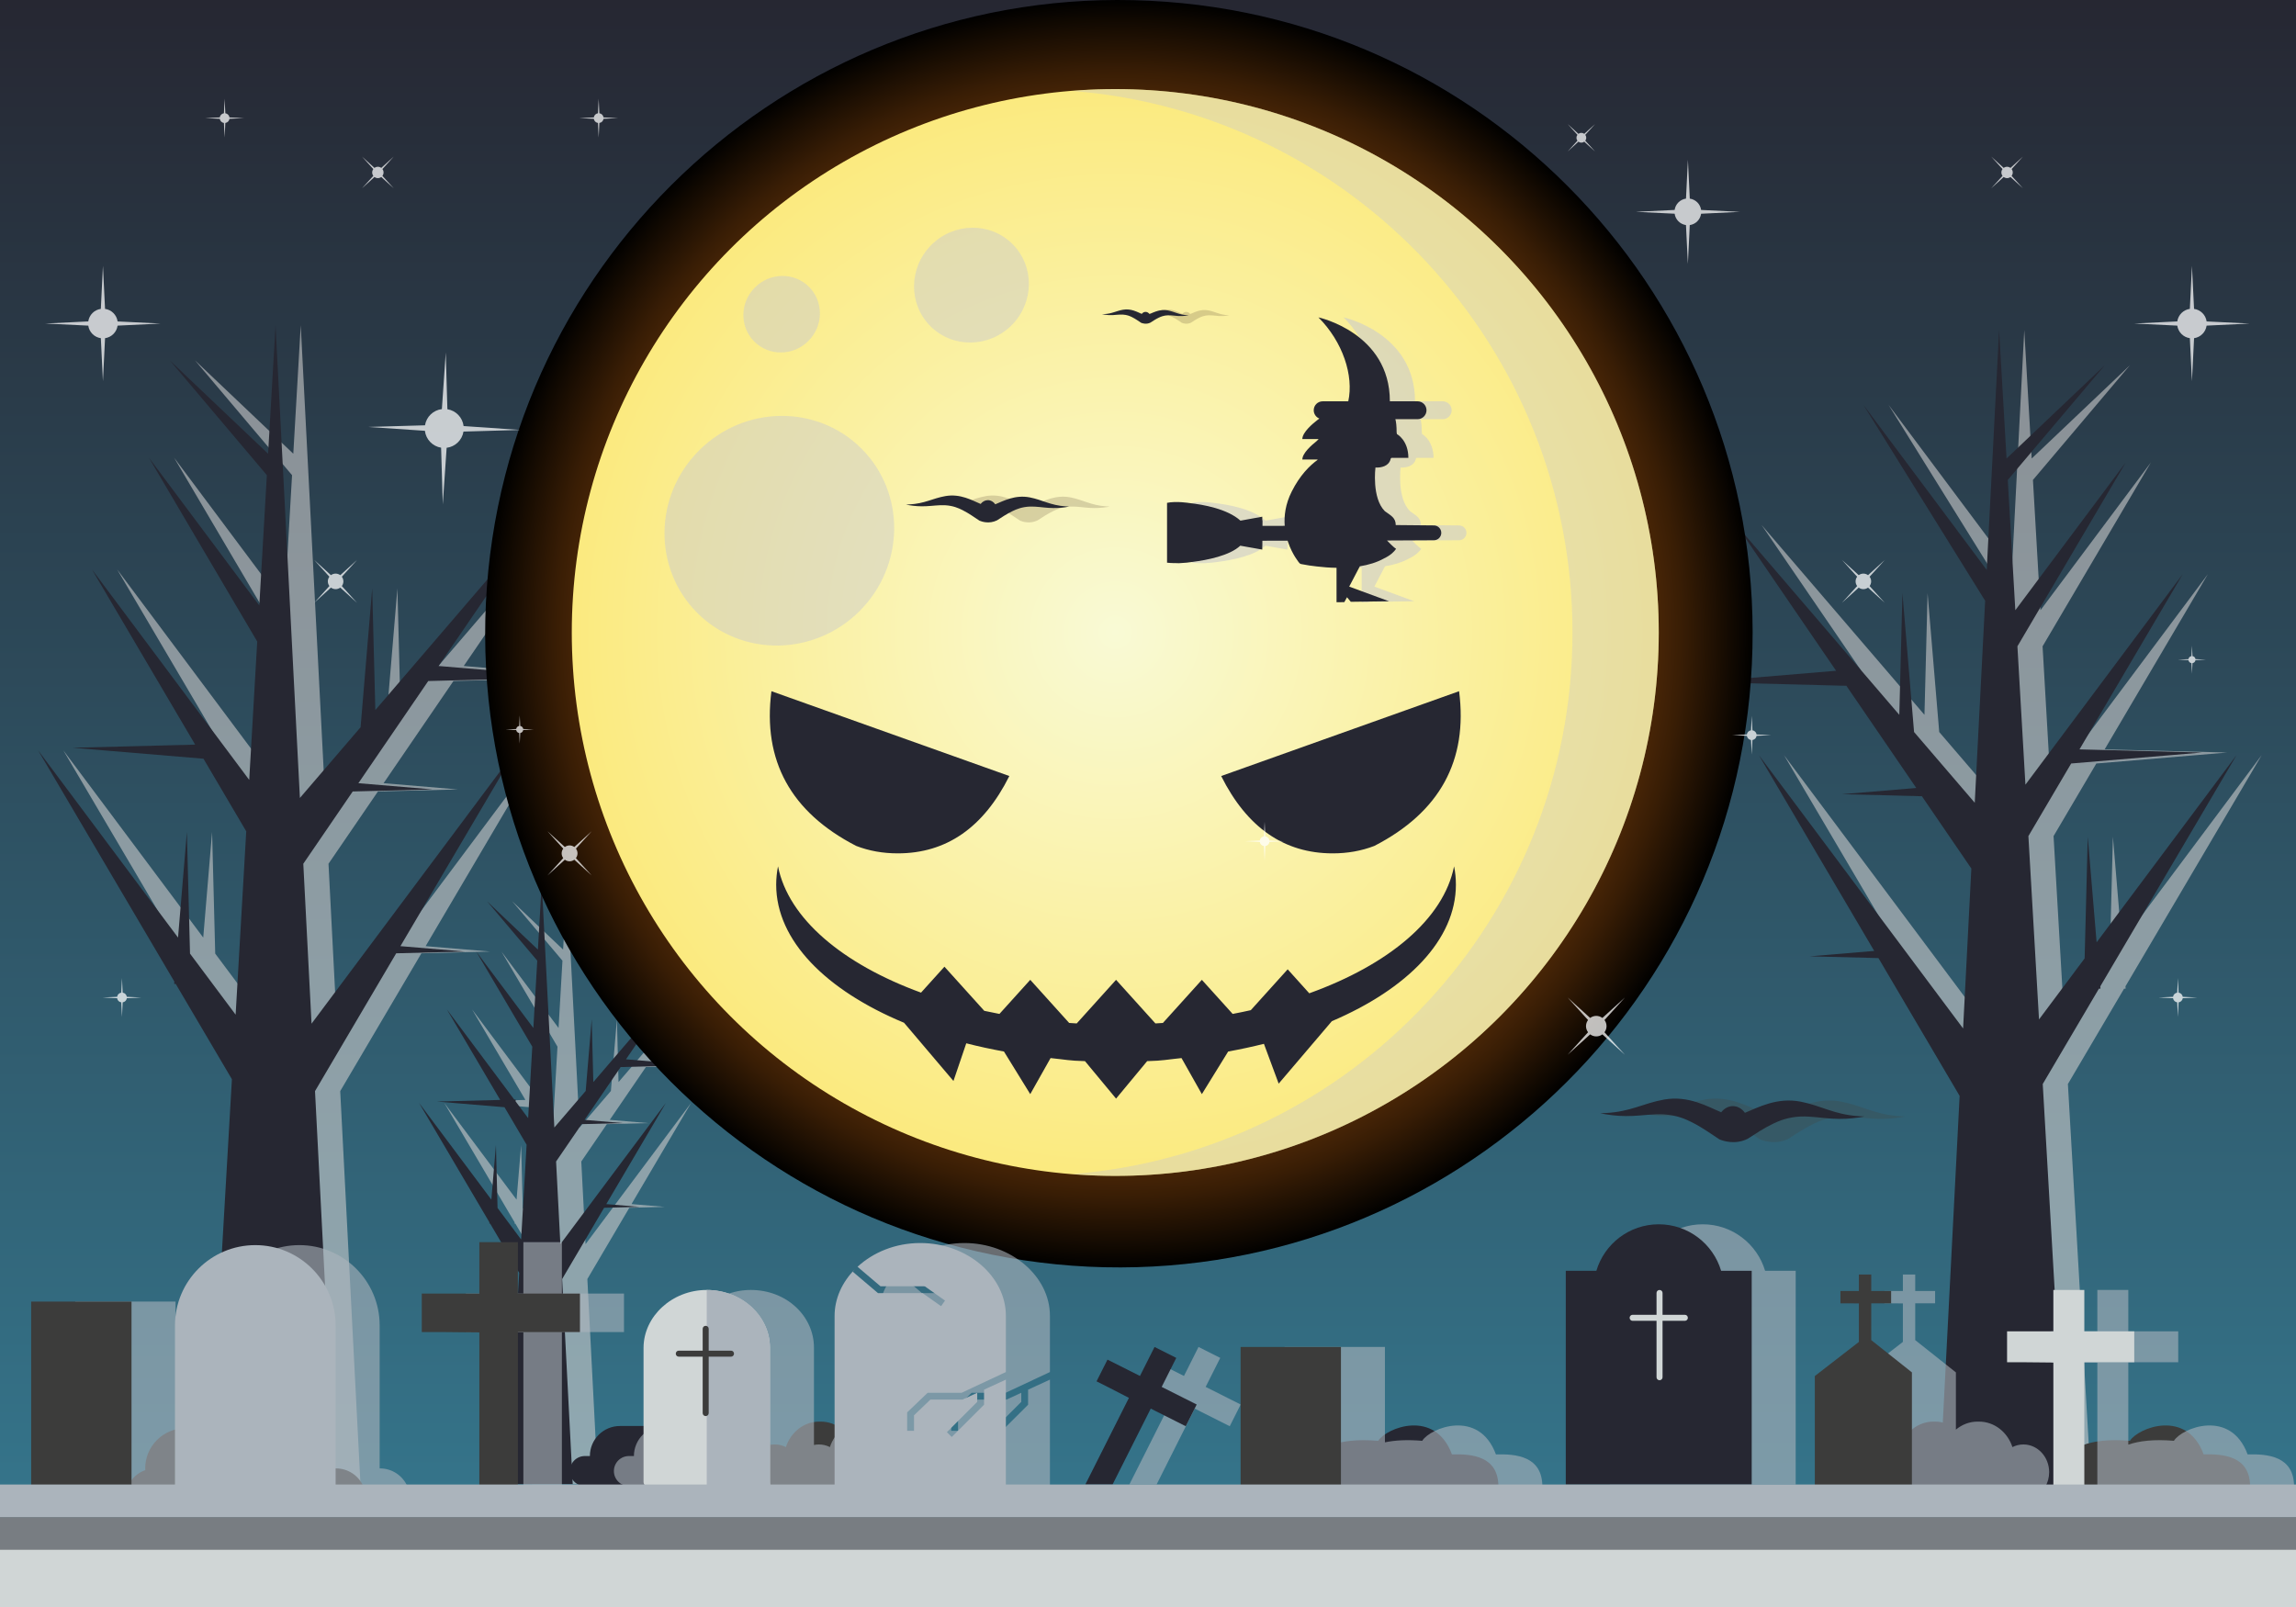 <?xml version="1.0" encoding="utf-8"?>
<!-- Generator: Adobe Illustrator 16.0.0, SVG Export Plug-In . SVG Version: 6.00 Build 0)  -->
<!DOCTYPE svg PUBLIC "-//W3C//DTD SVG 1.1//EN" "http://www.w3.org/Graphics/SVG/1.1/DTD/svg11.dtd">
<svg version="1.1" id="items_1_" xmlns="http://www.w3.org/2000/svg" xmlns:xlink="http://www.w3.org/1999/xlink" x="0px" y="0px"
	 width="335.986px" height="235.19px" viewBox="0 0 335.986 235.19" enable-background="new 0 0 335.986 235.19"
	 xml:space="preserve">
<rect x="0" y="0" width="335.986" height="235.19" fill="#808080" stroke="none"/>
<linearGradient id="sky_1_" gradientUnits="userSpaceOnUse" x1="167.994" y1="235.19" x2="167.994" y2="4.882812e-04">
	<stop  offset="0" style="stop-color:#367A91"/>
	<stop  offset="1" style="stop-color:#262732"/>
</linearGradient>
<rect id="sky" fill="url(#sky_1_)" width="335.986" height="235.19"/>
<g id="tree_shadows" opacity="0.6">
	<polygon fill="#CCCCCC" points="71.723,139.263 62.284,138.472 79.167,109.812 49.278,149.818 48.071,126.412 55.304,115.835 
		67.001,115.535 56.131,114.624 66.356,99.67 87.605,99.123 67.861,97.47 82.454,76.126 58.613,103.918 58.155,86.111 
		56.453,106.436 47.574,116.785 46.544,96.796 46.455,95.059 44.009,47.592 42.92,66.404 28.538,52.743 42.738,69.541 
		41.635,88.609 25.474,66.979 41.329,93.892 40.157,114.142 36.61,109.393 36.222,108.875 17.139,83.331 32.246,108.975 
		14.325,109.438 33.462,111.041 39.722,121.667 38.169,148.5 31.494,139.565 31.036,121.757 29.741,137.219 9.264,109.812 
		29.201,143.656 29.173,143.993 29.404,143.999 37.624,157.95 34.161,217.774 52.779,217.774 49.786,159.688 61.666,139.52 	"/>
	<polygon fill="#CCCCCC" points="330.967,110.512 310.489,137.918 309.194,122.456 308.736,140.265 302.061,149.199 
		300.508,122.366 306.768,111.74 325.904,110.137 307.984,109.674 323.091,84.03 304.008,109.574 303.62,110.092 300.072,114.841 
		298.901,94.591 314.756,67.678 298.595,89.308 297.492,70.24 311.692,53.442 297.31,67.104 296.221,48.292 294.411,83.411 
		276.354,59.241 294.179,87.921 293.775,95.758 293.686,97.496 292.656,117.484 283.777,107.135 282.074,86.811 281.617,104.618 
		257.776,76.825 272.369,98.169 252.625,99.822 273.874,100.369 284.1,115.323 273.229,116.234 284.926,116.534 292.159,127.111 
		290.952,150.518 261.062,110.512 277.946,139.171 268.508,139.962 278.564,140.219 290.444,160.387 287.451,218.474 
		306.068,218.474 302.606,158.649 310.826,144.698 311.057,144.692 311.029,144.355 	"/>
	<polygon fill="#CCCCCC" points="105.497,155.886 95.292,155.032 102.834,144 90.513,158.365 90.276,149.161 89.396,159.666 
		84.807,165.015 84.275,154.684 84.229,153.785 82.965,129.254 82.402,138.976 74.969,131.915 82.308,140.597 81.738,150.451 
		73.385,139.273 81.58,153.184 80.975,163.647 79.141,161.194 79.148,160.921 78.94,160.926 69.078,147.725 76.885,160.978 
		67.624,161.217 77.514,162.045 80.75,167.537 79.947,181.405 76.497,176.787 76.26,167.584 75.591,175.574 65.008,161.41 
		75.312,178.901 75.297,179.076 75.417,179.079 79.665,186.289 77.875,217.208 87.498,217.208 85.951,187.188 92.091,176.764 
		97.288,176.631 92.41,176.223 101.136,161.41 85.688,182.086 85.064,169.989 88.802,164.523 94.848,164.368 89.229,163.896 
		94.515,156.169 	"/>
</g>
<polygon id="dead_tree_2_" fill="#262732" points="42.767,95.059 40.321,47.592 39.232,66.404 24.85,52.743 39.05,69.541 
	37.947,88.609 21.786,66.979 37.641,93.892 36.469,114.142 32.922,109.393 32.534,108.875 13.451,83.331 28.558,108.975 
	10.637,109.438 29.774,111.041 36.034,121.667 34.481,148.5 27.806,139.565 27.348,121.757 26.053,137.219 5.576,109.812 
	25.513,143.656 25.485,143.993 25.716,143.999 33.936,157.95 30.473,217.774 49.091,217.774 46.098,159.688 57.978,139.52 
	68.035,139.263 58.596,138.472 75.479,109.812 45.59,149.818 44.383,126.412 51.616,115.835 63.313,115.535 52.443,114.624 
	62.668,99.67 83.917,99.123 64.173,97.47 78.766,76.126 54.925,103.918 54.467,86.111 52.765,106.436 43.886,116.785 42.856,96.796 
	"/>
<polygon id="dead_tree_1_" fill="#262732" points="327.285,110.512 306.808,137.918 305.513,122.456 305.055,140.265 
	298.379,149.199 296.826,122.366 303.086,111.74 322.223,110.137 304.303,109.674 319.409,84.03 300.326,109.574 299.938,110.092 
	296.391,114.841 295.22,94.591 311.074,67.678 294.913,89.308 293.811,70.24 308.011,53.442 293.628,67.104 292.539,48.292 
	290.729,83.411 272.673,59.241 290.497,87.921 290.094,95.758 290.004,97.496 288.975,117.484 280.096,107.135 278.393,86.811 
	277.936,104.618 254.095,76.825 268.688,98.169 248.943,99.822 270.192,100.369 280.418,115.323 269.547,116.234 281.244,116.534 
	288.478,127.111 287.271,150.518 257.381,110.512 274.265,139.171 264.826,139.962 274.883,140.219 286.763,160.387 283.77,218.474 
	302.387,218.474 298.925,158.649 307.145,144.698 307.375,144.692 307.348,144.355 "/>
<polygon id="dead_tree" fill="#262732" points="80.541,153.785 79.277,129.254 78.714,138.976 71.281,131.915 78.62,140.597 
	78.05,150.451 69.697,139.273 77.892,153.184 77.287,163.647 75.453,161.194 75.46,160.921 75.252,160.926 65.39,147.725 
	73.197,160.978 63.936,161.217 73.826,162.045 77.062,167.537 76.259,181.405 72.809,176.787 72.572,167.584 71.903,175.574 
	61.32,161.41 71.624,178.901 71.609,179.076 71.729,179.079 75.977,186.289 74.188,217.208 83.81,217.208 82.263,187.188 
	88.403,176.764 93.6,176.631 88.722,176.223 97.448,161.41 82,182.086 81.376,169.989 85.114,164.523 91.16,164.368 85.542,163.896 
	90.827,156.169 101.809,155.886 91.604,155.032 99.146,144 86.825,158.365 86.588,149.161 85.708,159.666 81.119,165.015 
	80.587,154.684 "/>
<g id="moon">
	<g>
		
			<radialGradient id="SVGID_1_" cx="108.432" cy="154.186" r="92.865" gradientTransform="matrix(0.999 0.049 -0.049 0.999 62.94 -66.535)" gradientUnits="userSpaceOnUse">
			<stop  offset="0.215" style="stop-color:#AF5B11"/>
			<stop  offset="0.372" style="stop-color:#AC5911"/>
			<stop  offset="0.492" style="stop-color:#A25410"/>
			<stop  offset="0.599" style="stop-color:#924C0E"/>
			<stop  offset="0.7" style="stop-color:#7B400C"/>
			<stop  offset="0.796" style="stop-color:#5D3009"/>
			<stop  offset="0.888" style="stop-color:#381D05"/>
			<stop  offset="0.975" style="stop-color:#0D0701"/>
			<stop  offset="1" style="stop-color:#000000"/>
		</radialGradient>
		<path fill="url(#SVGID_1_)" d="M256.359,97.241c-2.456,51.152-45.984,90.598-97.117,88.141
			c-51.153-2.491-90.613-45.989-88.136-97.162c2.519-51.163,46.005-90.624,97.148-88.106
			C219.427,2.596,258.866,46.088,256.359,97.241z"/>
		<radialGradient id="SVGID_2_" cx="163.203" cy="92.567" r="79.53" gradientUnits="userSpaceOnUse">
			<stop  offset="0" style="stop-color:#F9FAD5"/>
			<stop  offset="1" style="stop-color:#FBEA7F"/>
		</radialGradient>
		<circle fill="url(#SVGID_2_)" cx="163.203" cy="92.567" r="79.531"/>
		<path opacity="0.4" fill="#CCCCCC" d="M163.203,13.037c-2.127,0-4.227,0.108-6.312,0.272c40.97,3.22,73.219,37.462,73.219,79.258
			c0,41.797-32.249,76.038-73.219,79.258c2.085,0.164,4.185,0.272,6.312,0.272c43.924,0,79.531-35.606,79.531-79.53
			C242.733,48.645,207.127,13.037,163.203,13.037z"/>
		<g opacity="0.5">
			
				<ellipse transform="matrix(0.707 -0.707 0.707 0.707 0.989 94.356)" fill="#CCCCCC" cx="114.402" cy="45.985" rx="5.664" ry="5.538"/>
			
				<ellipse transform="matrix(0.707 -0.707 0.707 0.707 12.151 112.755)" fill="#CCCCCC" cx="142.174" cy="41.711" rx="8.498" ry="8.309"/>
			<path fill="#CCCCCC" d="M125.792,89.424c-6.634,6.633-17.28,6.755-23.766,0.27c-6.487-6.487-6.366-17.135,0.268-23.768
				c6.638-6.639,17.282-6.756,23.769-0.27C132.549,72.144,132.427,82.787,125.792,89.424z"/>
		</g>
	</g>
	<path fill="#262732" d="M112.888,101.16l34.814,12.414c-3.77,7.544-9.218,11.318-16.321,11.318c-2.175,0-4.208-0.359-6.098-1.093
		C115.721,118.869,111.576,111.326,112.888,101.16z"/>
	<path fill="#262732" d="M201.121,123.8c-1.889,0.733-3.922,1.093-6.098,1.093c-7.102,0-12.551-3.774-16.32-11.318l34.814-12.414
		C214.83,111.326,210.686,118.869,201.121,123.8z"/>
	<path fill="#262732" d="M213.049,129.476c0-0.908-0.086-1.804-0.266-2.688c-1.527,7.702-9.559,14.398-21.191,18.584l-3.16-3.51
		l-5.397,5.98c-0.872,0.197-1.756,0.379-2.655,0.548l-4.506-4.989l-5.701,6.312c-0.361,0.028-0.729,0.046-1.096,0.069l-5.758-6.381
		l-5.757,6.381c-0.372-0.023-0.739-0.041-1.106-0.069l-5.694-6.312l-4.508,4.989c-0.75-0.141-1.491-0.294-2.222-0.453l-5.826-6.458
		l-3.428,3.796c-11.483-4.192-19.407-10.843-20.929-18.487c-0.171,0.885-0.266,1.78-0.266,2.688c0,8.181,7.31,15.471,18.71,20.208
		l7.23,8.523l1.875-5.516c1.782,0.457,3.626,0.854,5.515,1.201l3.848,6.237l2.974-5.276c2.287,0.232,2.649,0.386,5.034,0.447
		l4.55,5.485l4.55-5.485c2.384-0.062,2.741-0.215,5.028-0.447l2.977,5.276l3.85-6.237c1.793-0.326,3.541-0.7,5.232-1.125
		l2.158,5.825l7.78-9.138C205.982,144.714,213.049,137.525,213.049,129.476z"/>
</g>
<g id="bush">
	<path fill="#262732" d="M109.76,208.701H90.716c-2.427,0-4.395,1.968-4.395,4.395h-0.733c-1.213,0-2.197,0.984-2.197,2.198
		s0.984,2.197,2.197,2.197h3.337h0.651h1.14h2.198h13.917l0,0h5.86v-2.93v-1.466v-1.465
		C112.69,210.014,111.379,208.701,109.76,208.701z"/>
	<path fill="#3C3C3B" d="M18.711,217.491H53.16c-0.695-1.52-2.213-2.584-3.995-2.584H33.002c0-3.246-2.631-5.877-5.877-5.877
		c-3.247,0-5.877,2.631-5.877,5.877c0,0.086,0.009,0.168,0.012,0.252C20.125,215.557,19.207,216.406,18.711,217.491z"/>
	<path fill="#262732" d="M190.898,217.572c0,0-1.457-7.726,10.787-6.705c1.167-1.896,8.309-4.736,10.787,1.992
		c2.915-0.086,6.795,0.237,6.795,4.713C215.242,217.572,190.898,217.572,190.898,217.572z"/>
	<path fill="#3C3C3B" d="M300.898,217.572c0,0-1.457-7.726,10.787-6.705c1.167-1.896,8.309-4.736,10.787,1.992
		c2.915-0.086,6.795,0.237,6.795,4.713C325.242,217.572,300.898,217.572,300.898,217.572z"/>
	<path fill="#3C3C3B" d="M110.181,217.569c-0.351-0.616-0.553-1.34-0.553-2.114c0-2.239,1.688-4.054,3.77-4.054
		c0.573,0,1.118,0.138,1.605,0.385c0.708-2.172,2.631-3.729,4.893-3.729h0.215c2.262,0,4.185,1.558,4.893,3.729
		c0.487-0.247,1.031-0.385,1.605-0.385c2.083,0,3.77,1.814,3.77,4.054c0,0.774-0.202,1.498-0.553,2.114H110.181z"/>
	<path fill="#262732" d="M273.23,217.569c-0.352-0.616-0.553-1.34-0.553-2.114c0-2.239,1.688-4.054,3.77-4.054
		c0.573,0,1.117,0.138,1.605,0.385c0.707-2.172,2.631-3.729,4.893-3.729h0.215c2.262,0,4.186,1.558,4.893,3.729
		c0.488-0.247,1.031-0.385,1.605-0.385c2.082,0,3.77,1.814,3.77,4.054c0,0.774-0.201,1.498-0.553,2.114H273.23z"/>
</g>
<g id="cemetery_shadow" opacity="0.6">
	<path fill="#ABB4BC" d="M55.609,214.907h-0.051v-3.294v-17.632c0-6.492-5.263-11.755-11.755-11.755
		c-6.492,0-11.755,5.263-11.755,11.755v15.255c-2.508,0.67-4.357,2.951-4.357,5.671c0,0.086,0.009,0.168,0.012,0.252
		c-0.81,0.283-1.5,0.805-2.015,1.47v-26.137H11.003v26.999h14.152h0.533h6.359h23.51h4.045
		C58.909,215.972,57.39,214.907,55.609,214.907z"/>
	<path fill="#ABB4BC" d="M218.908,212.859c-2.479-6.729-9.62-3.888-10.787-1.992c-2.252-0.188-4.037-0.078-5.457,0.224v-13.958
		h-14.686v20.358h9.343c0.007,0.052,0.013,0.081,0.013,0.081s24.344,0,28.369,0C225.703,213.097,221.823,212.773,218.908,212.859z"
		/>
	<path fill="#ABB4BC" d="M335.703,217.572c0-4.476-3.88-4.799-6.795-4.713c-2.479-6.729-9.62-3.888-10.787-1.992
		c-2.952-0.246-5.103,0.02-6.674,0.56v-12.055h7.306v-4.531h-7.306v-6.05h-4.532v6.05h-6.774v4.507v0.024h2.639l4.136,0.04v18.079
		h0.406c0.007,0.052,0.013,0.081,0.013,0.081S331.678,217.572,335.703,217.572z"/>
	<path fill="#ABB4BC" d="M296.094,211.401c-0.574,0-1.117,0.138-1.605,0.385c-0.707-2.172-2.631-3.729-4.893-3.729h-0.215
		c-1.194,0-2.287,0.442-3.164,1.173v-8.375l-5.952-4.726v-5.383h2.911v-1.807h-2.911v-2.41h-1.807v2.41h-2.699v1.797v0.01h1.052
		l1.647,0.016v5.632l-6.448,4.993v16.09h7.611c0.016,0.03,0.028,0.063,0.045,0.093h19.645c0.352-0.616,0.553-1.34,0.553-2.114
		C299.863,213.216,298.176,211.401,296.094,211.401z"/>
	<path fill="#ABB4BC" d="M141.108,181.921c-3.618,0-6.883,1.356-9.177,3.477l3.364,2.856h6.475l2.963,2.092l-0.577,0.816
		l-2.704-1.908h-6.525l-3.691-3.134l0.293-0.346c-1.839,1.866-2.955,4.256-2.955,6.825v15.914c-0.623-0.285-1.301-0.457-2.021-0.457
		h-0.215c-2.261,0-4.185,1.558-4.893,3.729c-0.487-0.247-1.032-0.385-1.605-0.385c-0.248,0-0.488,0.029-0.723,0.078
		c-0.001-0.016-0.004-0.031-0.005-0.047v-14.2c0-4.576-3.964-8.441-9.249-8.441c-5.083,0-9.249,3.88-9.249,8.474v11.437H97.16
		c-2.427,0-4.395,1.968-4.395,4.395h-0.733c-1.213,0-2.197,0.984-2.197,2.198s0.984,2.197,2.197,2.197h3.337h0.651h1.14h2.198h1.719
		h8.79h3.409h3.312c0.014,0.025,0.024,0.053,0.038,0.078h19.645c0.034-0.06,0.06-0.124,0.09-0.186h17.28v-15.471l-3.194,1.469v2.203
		l-4.73,4.723l-0.707-0.707l4.437-4.43v-1.329l-2.167,0.996h-4.684l-2.399,2.297v2.271h-1v-2.699l2.998-2.869h4.974l6.472-3.034
		v-8.245C153.639,186.792,147.994,181.921,141.108,181.921z"/>
	<polygon fill="#ABB4BC" points="91.312,189.318 82.226,189.318 82.226,181.794 76.588,181.794 76.588,189.318 68.163,189.318 
		68.163,194.924 68.163,194.955 71.445,194.955 76.588,195.004 76.588,217.491 77.333,217.491 82.125,217.491 82.226,217.491 
		82.226,194.955 91.312,194.955 	"/>
	<polygon fill="#ABB4BC" points="178.565,198.733 175.387,197.133 173.256,201.377 168.507,198.985 166.917,202.146 
		166.909,202.164 168.759,203.096 171.645,204.583 165.264,217.264 169.249,217.264 174.832,206.155 179.955,208.733 
		181.554,205.555 176.43,202.977 	"/>
	<path fill="#ABB4BC" d="M249.169,179.18c-4.314,0-7.958,2.869-9.128,6.803h-4.477v31.291h27.209v-31.291h-4.477
		C257.127,182.049,253.482,179.18,249.169,179.18z"/>
</g>
<g id="cemetery">
	<rect x="4.56" y="190.492" fill="#3C3C3B" width="14.685" height="26.999"/>
	<rect x="181.543" y="197.133" fill="#3C3C3B" width="14.686" height="20.358"/>
	<path fill="#ABB4BC" d="M147.195,201.913l-3.194,1.469v2.203l-4.73,4.723l-0.707-0.707l4.437-4.43v-1.329l-2.167,0.996h-4.684
		l-2.399,2.297v2.271h-1v-2.699l2.998-2.869h4.974l6.472-3.034v-8.245c0-5.767-5.645-10.638-12.531-10.638
		c-3.618,0-6.883,1.356-9.177,3.477l3.364,2.856h6.475l2.963,2.092l-0.577,0.816l-2.704-1.908h-6.525l-3.691-3.134l0.293-0.346
		c-1.839,1.866-2.955,4.256-2.955,6.825v24.784h25.064V201.913z"/>
	<path fill="#ABB4BC" d="M37.359,182.227c-6.492,0-11.755,5.263-11.755,11.755v23.51h23.51v-5.878v-17.632
		C49.114,187.489,43.852,182.227,37.359,182.227z"/>
	<polygon fill="#3C3C3B" points="84.868,189.318 75.782,189.318 75.782,181.794 70.145,181.794 70.145,189.318 61.719,189.318 
		61.719,194.924 61.719,194.955 65.001,194.955 70.145,195.004 70.145,217.491 70.889,217.491 75.681,217.491 75.782,217.491 
		75.782,194.955 84.868,194.955 	"/>
	<polygon fill="#D0D6D6" points="312.317,194.841 305.012,194.841 305.012,188.791 300.479,188.791 300.479,194.841 
		293.705,194.841 293.705,199.348 293.705,199.372 296.344,199.372 300.479,199.412 300.479,217.491 301.078,217.491 
		304.931,217.491 305.012,217.491 305.012,199.372 312.317,199.372 	"/>
	<g>
		<path fill="#D0D6D6" d="M112.532,217.491h-17.9c-0.235,0-0.459-0.321-0.459-0.56v-19.667c0-4.594,4.166-8.474,9.249-8.474
			c5.082,0,9.248,3.865,9.248,8.441v19.699C112.67,217.17,112.768,217.491,112.532,217.491z"/>
		<path fill="#ABB4BC" d="M103.422,188.791v28.7h9.111c0.235,0,0.138-0.321,0.138-0.56v-19.699
			C112.67,192.656,108.706,188.791,103.422,188.791z"/>
		<path fill="#3C3C3B" d="M106.987,197.673h-3.28v-3.209c0-0.235-0.205-0.426-0.44-0.426s-0.44,0.19-0.44,0.426v3.209h-3.512
			c-0.235,0-0.426,0.205-0.426,0.44c0,0.236,0.191,0.44,0.426,0.44h3.512v8.27c0,0.236,0.205,0.427,0.44,0.427s0.44-0.19,0.44-0.427
			v-8.27h3.28c0.236,0,0.426-0.204,0.426-0.44C107.413,197.878,107.223,197.673,106.987,197.673z"/>
	</g>
	<polygon fill="#262732" points="169.994,202.977 172.13,198.733 168.951,197.133 166.816,201.377 162.064,198.985 160.473,202.146 
		160.465,202.164 162.316,203.096 165.202,204.583 158.82,217.264 162.806,217.264 168.396,206.155 173.52,208.733 175.118,205.555 
			"/>
	<g>
		<path fill="#262732" d="M242.733,179.18c-4.314,0-7.958,2.869-9.128,6.803h-4.477v31.291h27.209v-31.291h-4.477
			C250.691,182.049,247.047,179.18,242.733,179.18z"/>
		<path fill="#D0D6D6" d="M246.568,192.426h-3.279v-3.209c0-0.235-0.205-0.426-0.44-0.426s-0.44,0.19-0.44,0.426v3.209h-3.512
			c-0.234,0-0.426,0.205-0.426,0.44c0,0.236,0.191,0.44,0.426,0.44h3.512v8.27c0,0.236,0.205,0.427,0.44,0.427s0.44-0.19,0.44-0.427
			v-8.27h3.279c0.236,0,0.427-0.204,0.427-0.44C246.995,192.631,246.805,192.426,246.568,192.426z"/>
	</g>
	<polygon id="tomb_2_" fill="#3C3C3B" points="273.829,196.129 273.829,190.746 276.74,190.746 276.74,188.939 273.829,188.939 
		273.829,186.529 272.022,186.529 272.022,188.939 269.323,188.939 269.323,190.736 269.323,190.746 270.375,190.746 
		272.022,190.762 272.022,196.394 265.574,201.387 265.574,217.477 279.781,217.477 279.781,200.854 	"/>
</g>
<g id="ground">
	<rect y="222.041" fill="#D0D6D6" width="335.986" height="13.149"/>
	<rect y="217.264" fill="#ABB4BC" width="335.986" height="4.777"/>
	<rect y="222.041" opacity="0.6" fill="#3E414A" width="335.986" height="4.777"/>
</g>
<g id="stars">
	<path opacity="0.74" fill="#FFFFFF" d="M17.21,47.044c-0.136-0.954-0.884-1.703-1.839-1.839l-0.307-6.299l-0.307,6.299
		c-0.954,0.136-1.703,0.884-1.839,1.837l-6.299,0.306l6.299,0.308c0.137,0.954,0.885,1.703,1.839,1.839l0.306,6.299l0.309-6.299
		c0.953-0.137,1.7-0.885,1.837-1.838l6.299-0.305L17.21,47.044z"/>
	<path opacity="0.74" fill="#FFFFFF" d="M322.908,47.044c-0.136-0.954-0.885-1.703-1.84-1.839l-0.307-6.299l-0.307,6.299
		c-0.954,0.136-1.703,0.884-1.84,1.837l-6.299,0.306l6.299,0.308c0.138,0.954,0.886,1.703,1.84,1.839l0.307,6.299l0.309-6.299
		c0.952-0.137,1.699-0.885,1.837-1.838l6.299-0.305L322.908,47.044z"/>
	<path opacity="0.74" fill="#FFFFFF" d="M55.961,25.736c0.221-0.298,0.222-0.694,0.001-0.992l1.655-1.825l-1.825,1.655
		c-0.298-0.221-0.696-0.221-0.994,0l-1.825-1.656l1.655,1.825c-0.221,0.298-0.221,0.695,0,0.993l-1.656,1.824l1.826-1.655
		c0.298,0.222,0.694,0.222,0.992,0l1.825,1.656L55.961,25.736z"/>
	<path opacity="0.74" fill="#FFFFFF" d="M294.371,25.736c0.221-0.298,0.222-0.694,0.001-0.992l1.655-1.825l-1.824,1.655
		c-0.299-0.221-0.696-0.221-0.994,0l-1.824-1.656l1.654,1.825c-0.221,0.298-0.221,0.695,0,0.993l-1.655,1.824l1.826-1.655
		c0.298,0.222,0.694,0.222,0.992,0l1.825,1.656L294.371,25.736z"/>
	<path opacity="0.74" fill="#FFFFFF" d="M88.316,17.183c-0.047-0.317-0.29-0.56-0.606-0.607l-0.103-2.128l-0.104,2.128
		c-0.317,0.047-0.561,0.29-0.607,0.606l-2.128,0.104l2.128,0.104c0.048,0.317,0.29,0.56,0.607,0.606l0.104,2.128l0.104-2.128
		c0.318-0.047,0.561-0.29,0.607-0.606l2.128-0.104L88.316,17.183z"/>
	<path opacity="0.74" fill="#FFFFFF" d="M33.58,17.183c-0.047-0.317-0.289-0.56-0.606-0.607l-0.103-2.128l-0.104,2.128
		c-0.318,0.047-0.561,0.29-0.607,0.606l-2.128,0.104l2.128,0.104c0.047,0.317,0.29,0.56,0.606,0.606l0.104,2.128l0.104-2.128
		c0.317-0.047,0.56-0.29,0.607-0.606l2.128-0.104L33.58,17.183z"/>
	<path opacity="0.74" fill="#FFFFFF" d="M185.77,123.011c-0.048-0.318-0.289-0.56-0.606-0.607l-0.104-2.128l-0.104,2.128
		c-0.316,0.047-0.561,0.289-0.607,0.607l-2.127,0.104l2.127,0.104c0.048,0.318,0.29,0.56,0.607,0.606l0.104,2.127l0.104-2.127
		c0.316-0.047,0.56-0.29,0.606-0.606l2.128-0.104L185.77,123.011z"/>
	<path opacity="0.74" fill="#FFFFFF" d="M76.569,106.688c-0.034-0.229-0.209-0.405-0.44-0.439l-0.075-1.545l-0.076,1.545
		c-0.23,0.034-0.407,0.21-0.441,0.439l-1.543,0.075l1.543,0.075c0.035,0.23,0.21,0.406,0.441,0.44l0.074,1.543l0.076-1.543
		c0.23-0.034,0.406-0.21,0.44-0.44l1.544-0.075L76.569,106.688z"/>
	<path opacity="0.74" fill="#FFFFFF" d="M321.277,96.464c-0.034-0.229-0.209-0.405-0.439-0.439l-0.075-1.545l-0.075,1.545
		c-0.23,0.034-0.407,0.21-0.441,0.439l-1.543,0.075l1.543,0.075c0.035,0.23,0.211,0.406,0.441,0.44l0.074,1.543l0.076-1.543
		c0.229-0.034,0.406-0.21,0.439-0.44l1.544-0.075L321.277,96.464z"/>
	<path opacity="0.74" fill="#FFFFFF" d="M234.794,151.076c0.398-0.536,0.4-1.252,0-1.791l2.987-3.294l-3.294,2.989
		c-0.537-0.4-1.255-0.4-1.793-0.002l-3.294-2.989l2.988,3.295c-0.399,0.54-0.398,1.254,0.001,1.792l-2.989,3.293l3.296-2.986
		c0.538,0.399,1.254,0.399,1.791,0l3.296,2.991L234.794,151.076z"/>
	<path opacity="0.74" fill="#FFFFFF" d="M84.277,125.586c0.312-0.418,0.31-0.973,0.001-1.387l2.311-2.545l-2.546,2.309
		c-0.416-0.308-0.97-0.308-1.386-0.001l-2.545-2.308l2.309,2.545c-0.307,0.417-0.307,0.969,0.001,1.387l-2.312,2.545l2.548-2.31
		c0.417,0.31,0.97,0.308,1.385,0l2.545,2.31L84.277,125.586z"/>
	<path opacity="0.74" fill="#FFFFFF" d="M257.049,107.696l2.127-0.102l-2.127-0.105c-0.047-0.316-0.288-0.56-0.605-0.606
		l-0.104-2.127l-0.104,2.127c-0.318,0.046-0.561,0.29-0.608,0.606l-2.127,0.103l2.127,0.104c0.048,0.317,0.29,0.562,0.607,0.608
		l0.104,2.127l0.104-2.127C256.759,108.257,257.002,108.015,257.049,107.696z"/>
	<path opacity="0.74" fill="#FFFFFF" d="M231.983,20.592c0.19-0.257,0.19-0.6,0-0.857l1.432-1.578l-1.578,1.431
		c-0.258-0.192-0.602-0.192-0.859-0.001l-1.576-1.432l1.431,1.577c-0.191,0.259-0.191,0.603,0,0.86l-1.432,1.577l1.578-1.431
		c0.257,0.191,0.6,0.191,0.857-0.001l1.577,1.432L231.983,20.592z"/>
	<path opacity="0.74" fill="#FFFFFF" d="M18.558,145.885c-0.047-0.316-0.289-0.56-0.606-0.606l-0.103-2.127l-0.104,2.127
		c-0.318,0.046-0.561,0.288-0.608,0.606l-2.127,0.103l2.127,0.104c0.047,0.317,0.29,0.562,0.607,0.607l0.104,2.128l0.104-2.128
		c0.316-0.046,0.559-0.288,0.606-0.606l2.128-0.103L18.558,145.885z"/>
	<path opacity="0.74" fill="#FFFFFF" d="M319.414,145.885c-0.047-0.316-0.289-0.56-0.605-0.606l-0.104-2.127l-0.104,2.127
		c-0.317,0.046-0.561,0.288-0.608,0.606l-2.127,0.103l2.127,0.104c0.048,0.317,0.291,0.562,0.607,0.607l0.104,2.128l0.104-2.128
		c0.316-0.046,0.56-0.288,0.606-0.606l2.128-0.103L319.414,145.885z"/>
	<path opacity="0.74" fill="#FFFFFF" d="M50.022,85.77c0.304-0.405,0.305-0.96,0-1.364l2.227-2.454l-2.454,2.226
		c-0.404-0.305-0.961-0.305-1.366-0.002l-2.452-2.226l2.225,2.454c-0.304,0.405-0.305,0.961,0,1.366l-2.225,2.453l2.453-2.225
		c0.404,0.302,0.959,0.302,1.365,0l2.452,2.226L50.022,85.77z"/>
	<path opacity="0.74" fill="#FFFFFF" d="M273.587,85.77c0.304-0.405,0.305-0.96,0-1.364l2.228-2.454l-2.455,2.226
		c-0.404-0.305-0.961-0.305-1.365-0.002l-2.452-2.226l2.225,2.454c-0.304,0.405-0.305,0.961-0.001,1.366l-2.225,2.453l2.453-2.225
		c0.404,0.302,0.959,0.302,1.365,0l2.451,2.226L273.587,85.77z"/>
	<path opacity="0.74" fill="#FFFFFF" d="M248.933,30.726c-0.122-0.86-0.796-1.536-1.658-1.658L247,23.378l-0.279,5.689
		c-0.862,0.121-1.54,0.798-1.663,1.659L239.37,31l5.688,0.277c0.123,0.864,0.799,1.542,1.66,1.663l0.277,5.688l0.277-5.688
		c0.859-0.122,1.536-0.797,1.659-1.66l5.688-0.275L248.933,30.726z"/>
	<path opacity="0.74" fill="#FFFFFF" d="M67.841,62.356c-0.155-1.258-1.118-2.263-2.372-2.464l-0.24-8.306l-0.567,8.288
		c-1.261,0.153-2.268,1.12-2.471,2.372l-8.302,0.24l8.288,0.564c0.155,1.262,1.12,2.27,2.373,2.472l0.244,8.302l0.565-8.286
		c1.256-0.152,2.262-1.12,2.465-2.374l8.302-0.239L67.841,62.356z"/>
</g>
<g id="birds_1_">
	<g opacity="0.2">
		<path fill-rule="evenodd" clip-rule="evenodd" fill="#4A3628" d="M278.004,163.363c-3.706-0.253-5.461-1.52-8.529-2.127
			c-3.467-0.678-6.226,0.83-8.178,1.628c-0.438-0.6-1.062-0.977-1.751-0.979c-0.673-0.005-1.281,0.337-1.72,0.899
			c-1.96-0.809-4.775-2.498-8.371-1.857c-3.074,0.546-4.846,1.779-8.552,1.967c-0.424,0.02-0.777,0.026-0.777,0.026
			s0.354,0.076,0.777,0.161c1.32,0.213,2.54,0.304,3.983,0.237c1.523-0.06,2.982-0.309,4.557-0.223
			c1.84,0.11,3.099,0.651,4.075,1.144c1.566,0.789,2.736,1.66,4.034,2.506c0.624,0.265,2.325,0.81,4.133-0.07
			c1.166-0.744,2.268-1.506,3.691-2.197c0.981-0.475,2.248-0.99,4.087-1.072c1.574-0.054,3.033,0.223,4.55,0.311
			c1.45,0.09,2.67,0.015,3.99-0.172c0.424-0.067,0.777-0.139,0.777-0.139S278.428,163.395,278.004,163.363z"/>
		<path fill-rule="evenodd" clip-rule="evenodd" fill="#4A3628" d="M176.847,45.431c-1.137-0.222-2.042,0.272-2.683,0.535
			c-0.144-0.197-0.348-0.32-0.574-0.321c-0.222-0.002-0.421,0.111-0.565,0.295c-0.642-0.266-1.566-0.819-2.746-0.61
			c-1.009,0.18-1.59,0.584-2.805,0.646c-0.14,0.007-0.256,0.009-0.256,0.009s0.115,0.025,0.256,0.053
			c0.432,0.069,0.832,0.099,1.307,0.078c0.499-0.02,0.979-0.102,1.494-0.073c0.604,0.036,1.018,0.214,1.338,0.375
			c0.514,0.259,0.897,0.546,1.322,0.823c0.205,0.087,0.764,0.266,1.357-0.023c0.383-0.245,0.744-0.494,1.211-0.721
			c0.322-0.156,0.737-0.326,1.341-0.353c0.517-0.018,0.995,0.073,1.493,0.102c0.476,0.029,0.875,0.005,1.309-0.057
			c0.141-0.022,0.256-0.046,0.256-0.046s-0.117-0.003-0.256-0.013C178.431,46.045,177.854,45.63,176.847,45.431z"/>
		<path fill-rule="evenodd" clip-rule="evenodd" fill="#4A3628" d="M156.645,72.795c-2.14-0.418-3.845,0.514-5.051,1.008
			c-0.271-0.371-0.655-0.604-1.081-0.605c-0.416-0.003-0.792,0.209-1.063,0.555c-1.209-0.5-2.95-1.542-5.169-1.148
			c-1.9,0.338-2.992,1.101-5.281,1.217c-0.262,0.013-0.479,0.016-0.479,0.016s0.217,0.047,0.479,0.101
			c0.814,0.131,1.569,0.187,2.46,0.146c0.941-0.037,1.843-0.191,2.814-0.139c1.136,0.068,1.914,0.404,2.518,0.707
			c0.965,0.487,1.688,1.027,2.489,1.549c0.385,0.162,1.436,0.5,2.554-0.043c0.72-0.461,1.399-0.93,2.279-1.357
			c0.605-0.293,1.388-0.613,2.523-0.663c0.972-0.032,1.874,0.136,2.812,0.192c0.895,0.055,1.648,0.01,2.463-0.106
			c0.263-0.042,0.48-0.086,0.48-0.086s-0.22-0.008-0.48-0.026C159.624,73.954,158.54,73.172,156.645,72.795z"/>
	</g>
	<g id="birds">
		<path fill-rule="evenodd" clip-rule="evenodd" fill="#262732" d="M272.052,163.363c-3.706-0.252-5.461-1.52-8.529-2.127
			c-3.467-0.678-6.226,0.83-8.178,1.629c-0.438-0.6-1.062-0.977-1.751-0.979c-0.673-0.006-1.281,0.336-1.72,0.898
			c-1.96-0.809-4.775-2.498-8.371-1.857c-3.074,0.547-4.846,1.779-8.552,1.967c-0.424,0.02-0.777,0.027-0.777,0.027
			s0.354,0.076,0.777,0.16c1.32,0.213,2.54,0.305,3.983,0.238c1.523-0.061,2.982-0.309,4.557-0.223
			c1.84,0.109,3.099,0.65,4.075,1.143c1.566,0.789,2.736,1.66,4.034,2.506c0.624,0.266,2.325,0.811,4.133-0.07
			c1.166-0.744,2.268-1.506,3.691-2.197c0.981-0.475,2.248-0.99,4.087-1.072c1.574-0.053,3.033,0.223,4.55,0.311
			c1.45,0.09,2.67,0.016,3.99-0.172c0.424-0.066,0.777-0.139,0.777-0.139S272.476,163.395,272.052,163.363z"/>
		<path fill-rule="evenodd" clip-rule="evenodd" fill="#262732" d="M173.698,46.129c-1.215-0.083-1.791-0.499-2.799-0.698
			c-1.137-0.222-2.042,0.272-2.683,0.535c-0.144-0.197-0.348-0.32-0.574-0.321c-0.222-0.002-0.421,0.111-0.565,0.295
			c-0.642-0.266-1.566-0.819-2.746-0.61c-1.009,0.18-1.59,0.584-2.805,0.646c-0.14,0.007-0.256,0.009-0.256,0.009
			s0.115,0.025,0.256,0.053c0.432,0.069,0.832,0.099,1.307,0.078c0.499-0.02,0.979-0.102,1.494-0.073
			c0.604,0.036,1.018,0.214,1.338,0.375c0.514,0.259,0.897,0.546,1.322,0.823c0.205,0.087,0.764,0.266,1.357-0.023
			c0.383-0.245,0.744-0.494,1.211-0.721c0.322-0.156,0.737-0.326,1.341-0.353c0.517-0.018,0.995,0.073,1.493,0.102
			c0.476,0.029,0.875,0.005,1.309-0.057c0.141-0.022,0.256-0.046,0.256-0.046S173.837,46.139,173.698,46.129z"/>
		<path fill-rule="evenodd" clip-rule="evenodd" fill="#262732" d="M155.964,74.11c-2.287-0.156-3.371-0.938-5.267-1.314
			c-2.14-0.418-3.845,0.514-5.051,1.008c-0.271-0.371-0.655-0.604-1.081-0.605c-0.416-0.003-0.792,0.209-1.063,0.555
			c-1.209-0.5-2.95-1.542-5.169-1.148c-1.9,0.338-2.992,1.101-5.281,1.217c-0.262,0.013-0.479,0.016-0.479,0.016
			s0.217,0.047,0.479,0.101c0.814,0.131,1.569,0.187,2.46,0.146c0.941-0.037,1.843-0.191,2.814-0.139
			c1.136,0.068,1.914,0.404,2.518,0.707c0.965,0.487,1.688,1.027,2.489,1.549c0.385,0.162,1.436,0.5,2.554-0.043
			c0.72-0.461,1.399-0.93,2.279-1.357c0.605-0.293,1.388-0.613,2.523-0.663c0.972-0.032,1.874,0.136,2.812,0.192
			c0.895,0.055,1.648,0.01,2.463-0.106c0.263-0.042,0.48-0.086,0.48-0.086S156.225,74.128,155.964,74.11z"/>
	</g>
</g>
<g id="witch">
	<path opacity="0.6" fill="#CCCCCC" d="M213.515,76.898l-5.587-0.053c0-1.088-0.735-1.397-1.595-2.032l0,0
		c-1.94-1.94-1.375-6.384-1.375-6.384c0.83,0.038,1.966-0.19,2.219-1.25c0,0.006-0.002,0.013-0.002,0.02l0.021-0.087
		c-0.002,0.004-0.003,0.009-0.005,0.014c0.001-0.003,0.001-0.006,0.002-0.009c0.009-0.046,0.021-0.084,0.032-0.121l-0.029,0.116
		c0.04-0.072,0.118-0.104,0.118-0.104h2.461c0-2.582-1.67-3.478-1.67-3.478l-0.047-0.229c0-0.959-0.078-1.565-0.182-1.951h3.245
		c0.723,0,1.309-0.586,1.309-1.309s-0.586-1.309-1.309-1.309h-4.053c0-10.036-10.455-12.283-10.455-12.283
		c3.579,3.579,5.189,8.542,4.369,12.283h-3.745c-0.723,0-1.31,0.586-1.31,1.309c0,0.553,0.344,1.024,0.827,1.217
		c0,0-0.024,0.018-0.07,0.05c-0.066,0.048-0.136,0.099-0.204,0.152c-0.648,0.494-2.22,1.796-2.22,2.796c0.584,0,1.87,0,2.389,0
		c-0.104,0.092-0.209,0.196-0.313,0.314c-0.71,0.559-2.075,1.753-2.075,2.685c0.511,0,1.554,0,2.157,0
		c0.033,0.009,0.065,0.019,0.1,0.029c-1.193,0.854-2.622,2.285-3.813,4.657c-0.925,1.837-1.135,3.561-1.023,5.017l-3.254,0.008
		l0.006-0.736c0-0.062-0.014-0.122-0.038-0.178V75.62l-3.19,0.579c-1.912-1.729-5.485-2.358-7.505-2.581l0,0
		c0,0-1.886-0.312-3.239-0.025v8.758c0,0,0.625,0.076,1.556,0.066c0.042,0.006,0.081,0.01,0.124,0.011
		c0.009-0.001,0.018-0.001,0.025-0.001c0.035-0.002,0.172-0.009,0.385-0.024c0.497-0.022,1.05-0.07,1.625-0.164
		c2.146-0.271,5.443-0.914,7.002-2.375l3.218,0.569v-0.465c0.005-0.028,0.011-0.058,0.011-0.087l0.006-0.744l3.691-0.008
		c0.023,0.071,0.047,0.143,0.069,0.211c0.634,1.865,1.616,3.019,1.658,3.067c0.032,0.037,0.071,0.069,0.114,0.094
		c0.042,0.024,0.087,0.042,0.135,0.05c0.808,0.163,1.575,0.276,2.309,0.352c0.83,0.1,1.818,0.183,2.874,0.199l0.001,5.035
		l1.138-0.01l0.396-0.719l0.553,0.667L206.953,88l-5.835-2.147l1.557-2.973c1.262-0.204,2.494-0.566,3.556-1.163
		c0.958-0.455,1.483-0.995,1.75-1.396c-0.389-0.221-1.333-1.218-1.333-1.218l6.851-0.035c0.599,0.005,1.09-0.478,1.094-1.077
		C214.596,77.393,214.112,76.903,213.515,76.898z"/>
	<path fill="#262732" d="M209.833,76.898l-5.587-0.053c0-1.088-0.735-1.397-1.595-2.032l0,0c-1.94-1.94-1.375-6.384-1.375-6.384
		c0.83,0.038,1.966-0.19,2.219-1.25c0,0.006-0.002,0.013-0.002,0.02l0.021-0.087c-0.002,0.004-0.003,0.009-0.005,0.014
		c0.001-0.003,0.001-0.006,0.002-0.009c0.009-0.046,0.021-0.084,0.032-0.121l-0.029,0.116c0.04-0.072,0.118-0.104,0.118-0.104h2.461
		c0-2.582-1.67-3.478-1.67-3.478l-0.047-0.229c0-0.959-0.078-1.565-0.182-1.951h3.245c0.723,0,1.309-0.586,1.309-1.309
		s-0.586-1.309-1.309-1.309h-4.053c0-10.036-10.455-12.283-10.455-12.283c3.579,3.579,5.189,8.542,4.369,12.283h-3.745
		c-0.723,0-1.31,0.586-1.31,1.309c0,0.553,0.344,1.024,0.827,1.217c0,0-0.024,0.018-0.07,0.05c-0.066,0.048-0.136,0.099-0.204,0.152
		c-0.648,0.494-2.22,1.796-2.22,2.796c0.584,0,1.87,0,2.389,0c-0.104,0.092-0.209,0.196-0.313,0.314
		c-0.71,0.559-2.075,1.753-2.075,2.685c0.511,0,1.554,0,2.157,0c0.033,0.009,0.065,0.019,0.1,0.029
		c-1.193,0.854-2.622,2.285-3.813,4.657c-0.925,1.837-1.135,3.561-1.023,5.017l-3.254,0.008l0.006-0.736
		c0-0.062-0.014-0.122-0.038-0.178V75.62l-3.19,0.579c-1.912-1.729-5.485-2.358-7.505-2.581l0,0c0,0-1.886-0.312-3.239-0.025v8.758
		c0,0,0.625,0.076,1.556,0.066c0.042,0.006,0.081,0.01,0.124,0.011c0.009-0.001,0.018-0.001,0.025-0.001
		c0.035-0.002,0.172-0.009,0.385-0.024c0.497-0.022,1.05-0.07,1.625-0.164c2.146-0.271,5.443-0.914,7.002-2.375l3.218,0.569v-0.465
		c0.005-0.028,0.011-0.058,0.011-0.087l0.006-0.744l3.691-0.008c0.023,0.071,0.047,0.143,0.069,0.211
		c0.634,1.865,1.616,3.019,1.658,3.067c0.032,0.037,0.071,0.069,0.114,0.094c0.042,0.024,0.087,0.042,0.135,0.05
		c0.808,0.163,1.575,0.276,2.309,0.352c0.83,0.1,1.818,0.183,2.874,0.199l0.001,5.035l1.138-0.01l0.396-0.719l0.553,0.667
		L203.271,88l-5.835-2.147l1.557-2.973c1.262-0.204,2.494-0.566,3.556-1.163c0.958-0.455,1.483-0.995,1.75-1.396
		c-0.389-0.221-1.333-1.218-1.333-1.218l6.851-0.035c0.599,0.005,1.09-0.478,1.094-1.077
		C210.914,77.393,210.431,76.903,209.833,76.898z"/>
</g>
</svg>
